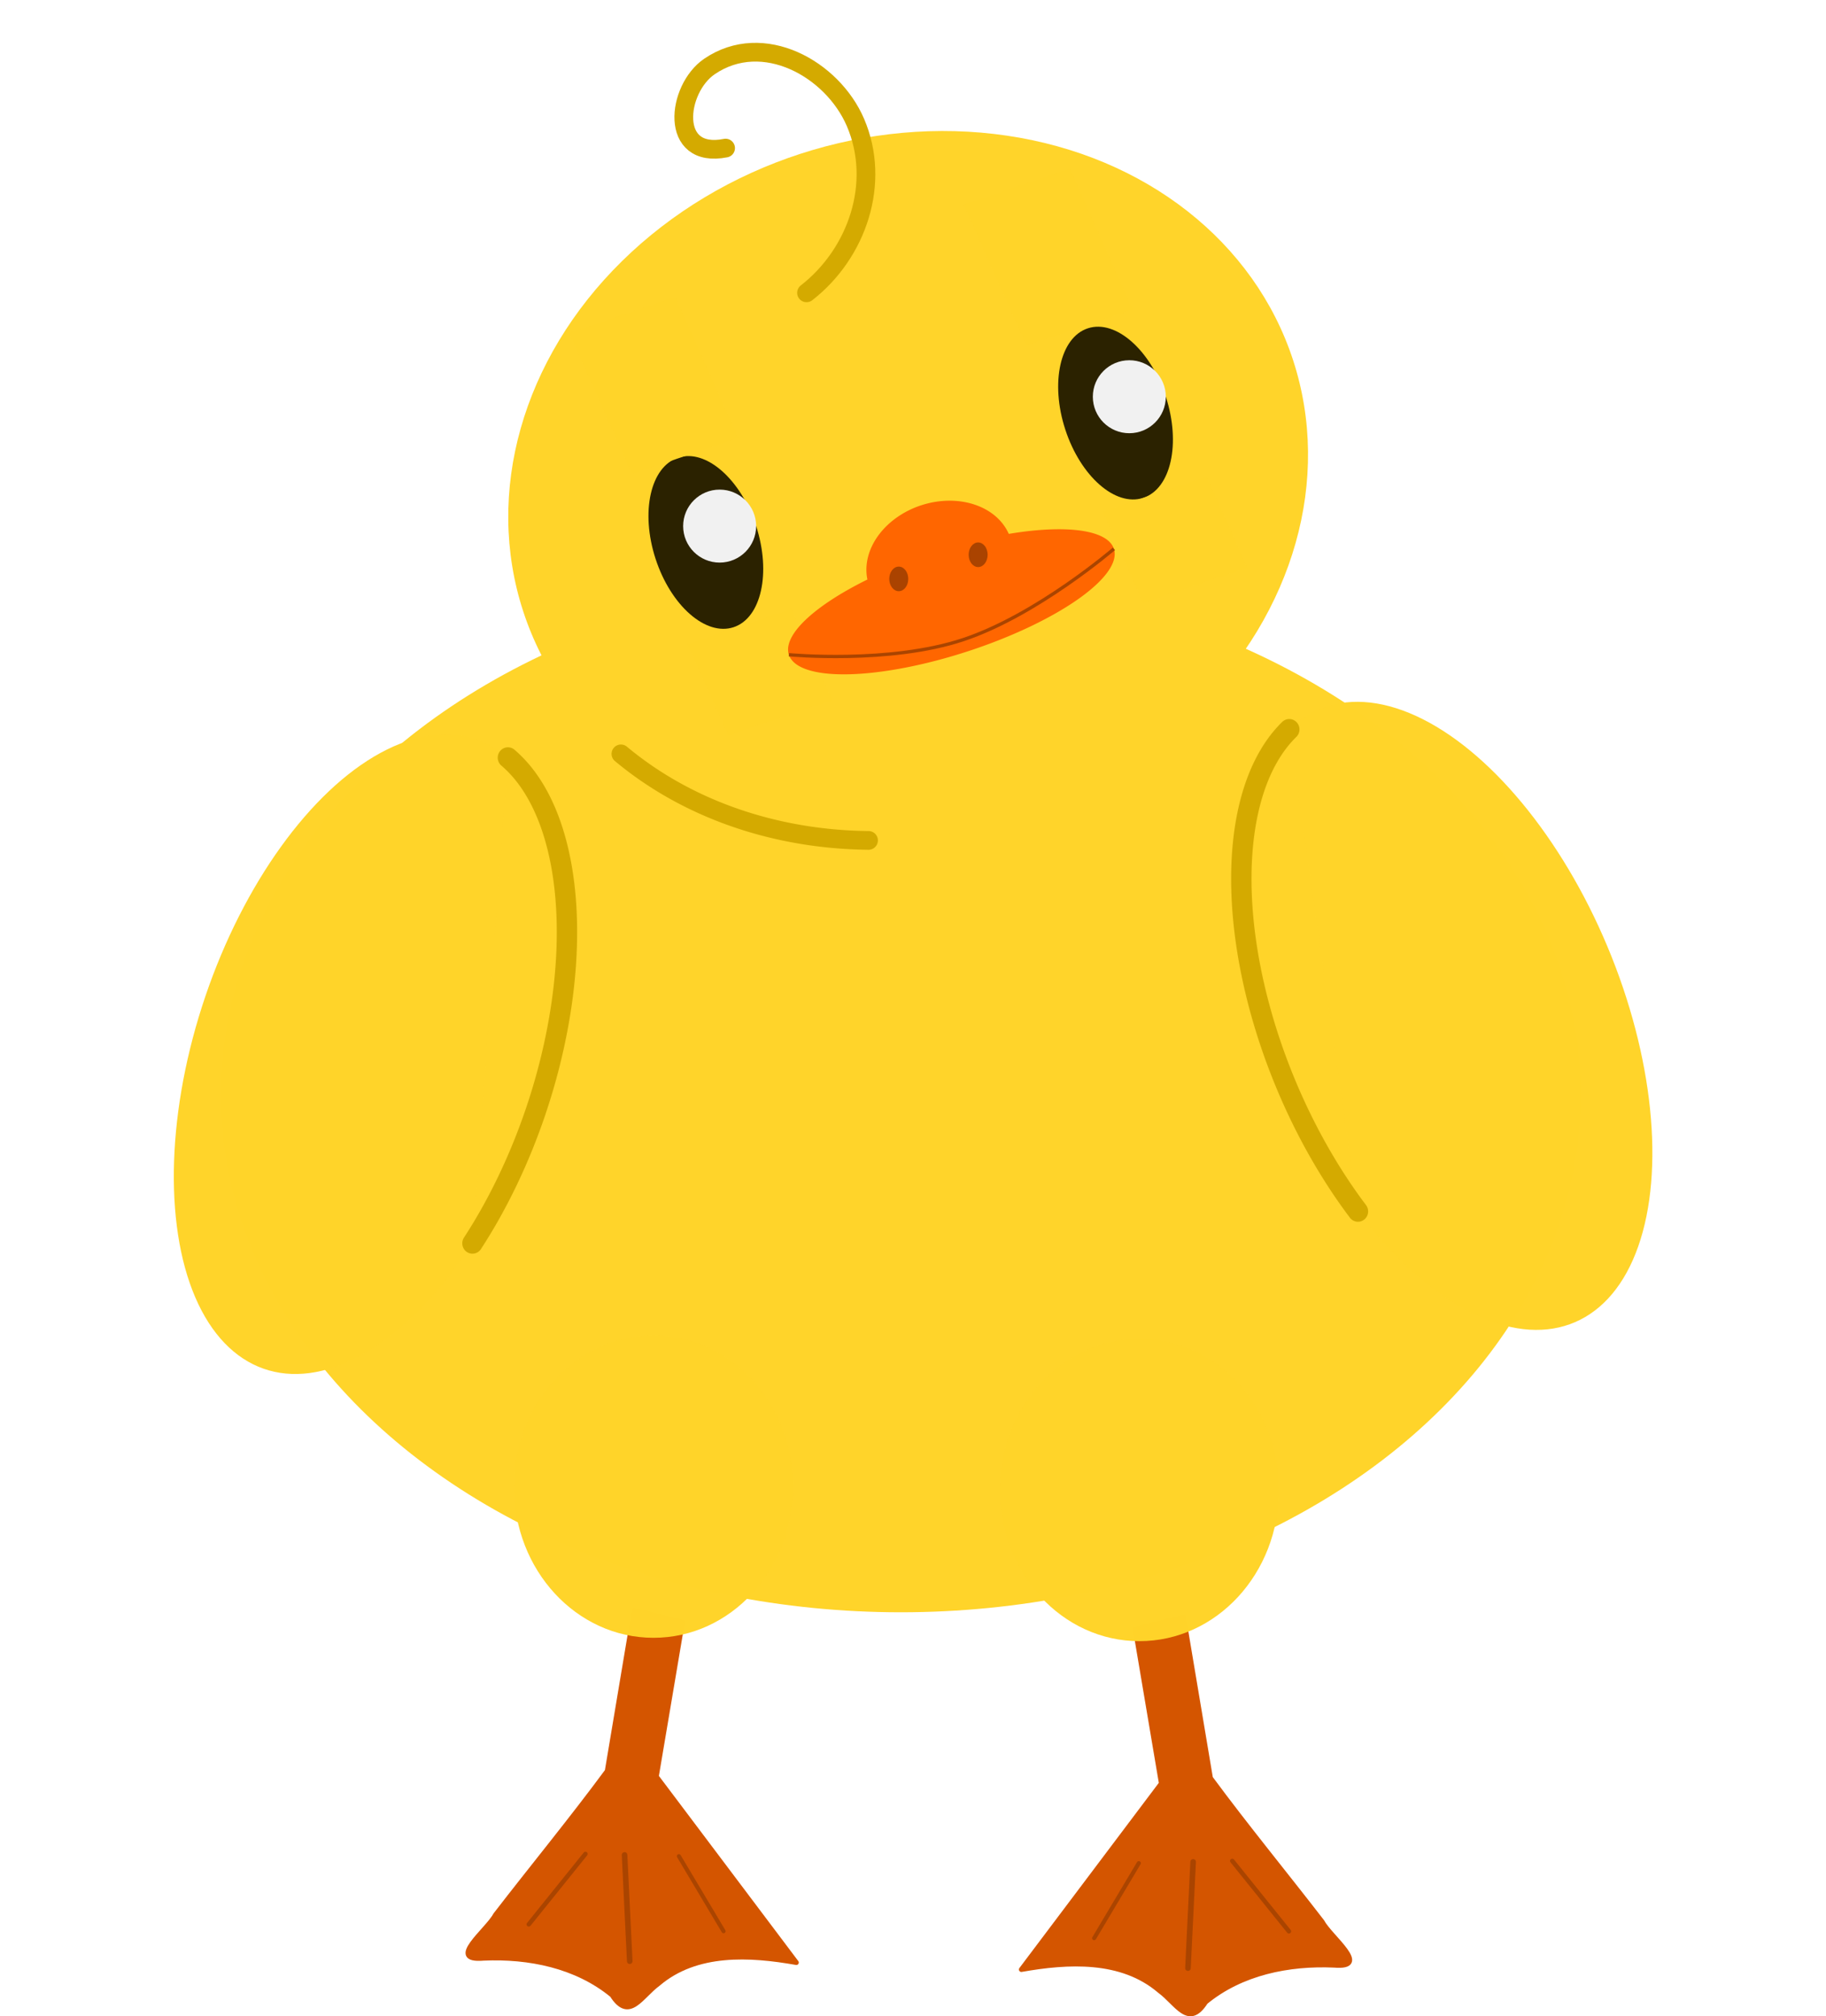 <svg id="duck" width="552.85" height="610.43" version="1.1" viewBox="0 0 146.27 161.51" xmlns="http://www.w3.org/2000/svg" xmlns:osb="http://www.openswatchbook.org/uri/2009/osb" xmlns:xlink="http://www.w3.org/1999/xlink">
  <defs>
    <linearGradient id="linearGradient1391" gradientTransform="matrix(.024 .264 -.264 .024 158.84 126.9)" osb:paint="solid">
      <stop stop-color="#d4aa00" offset="0"/>
    </linearGradient>
    <linearGradient id="linearGradient883" gradientTransform="matrix(.013 0 0 .017 98.475 106.27)" osb:paint="solid">
      <stop stop-color="#ffd42a" offset="0"/>
    </linearGradient>
    <linearGradient id="linearGradient870" gradientTransform="matrix(-.004 5.6109e-5 7.8775e-5 .007 153.52 100.11)" osb:paint="solid">
      <stop stop-color="#a40" offset="0"/>
    </linearGradient>
    <linearGradient id="linearGradient864" gradientTransform="matrix(2.331,0,0,2.01,-89.954,-127.66)" osb:paint="solid">
      <stop stop-color="#d45500" offset="0"/>
    </linearGradient>
    <linearGradient id="linearGradient860" x1="94.444" x2="117.5" y1="75.191" y2="75.191" gradientUnits="userSpaceOnUse" xlink:href="#linearGradient870"/>
    <linearGradient id="linearGradient1429" x1="48.152" x2="90.648" y1="124.18" y2="124.18" gradientUnits="userSpaceOnUse" xlink:href="#linearGradient1391"/>
    <filter id="filter942" x="-4.529e-6" y="-5.1056e-6" width="1" height="1" color-interpolation-filters="sRGB">
      <feGaussianBlur stdDeviation="0"/>
    </filter>
    <linearGradient id="linearGradient1012" x1="80.708" x2="89.691" y1="82.079" y2="82.079" gradientUnits="userSpaceOnUse" xlink:href="#linearGradient883"/>
    <linearGradient id="linearGradient1018" x1="80.855" x2="89.646" y1="106.87" y2="106.87" gradientUnits="userSpaceOnUse" xlink:href="#linearGradient883"/>
  </defs>
  <g transform="translate(-6.408 -5.306)">
    <g id="l_leg" transform="translate(-1.519,2.613)">
      <path d="m62.589 132.63c-0.696 4.123-1.393 8.246-2.089 12.369 3.74 4.967 7.479 9.934 11.218 14.901-3.715-0.656-8.014-0.916-11.079 1.705-1.364 0.995-2.311 3.05-3.679 0.903-2.872-2.359-6.662-3.116-10.295-2.956-3.036 0.256 0.32-2.265 0.95-3.468 2.965-3.848 6.082-7.629 8.952-11.52l2.162-12.891c1.287 0.319 2.574 0.637 3.86 0.956z" fill="url(#linearGradient864)" stroke="url(#linearGradient864)" stroke-linejoin="round" stroke-width=".39"/>
      <g fill="none" stroke="url(#linearGradient870)" stroke-linecap="round">
        <path d="m50.284 156.84 4.538-5.639" stroke-width=".356"/>
        <path d="m58.371 159.79-0.415-8.512" stroke-width=".447"/>
        <path d="m65.886 157.39-3.578-6.01" stroke-width=".327"/>
      </g>
    </g>
    <g id="r_leg" transform="matrix(-1,0,0,1,159.94,3.17)">
      <path d="m62.589 132.63c-0.696 4.123-1.393 8.246-2.089 12.369 3.74 4.967 7.479 9.934 11.218 14.901-3.715-0.656-8.014-0.916-11.079 1.705-1.364 0.995-2.311 3.05-3.679 0.903-2.872-2.359-6.662-3.116-10.295-2.956-3.036 0.256 0.32-2.265 0.95-3.468 2.965-3.848 6.082-7.629 8.952-11.52l2.162-12.891c1.287 0.319 2.574 0.637 3.86 0.956z" fill="url(#linearGradient864)" stroke="url(#linearGradient864)" stroke-linejoin="round" stroke-width=".39"/>
      <g fill="none" stroke="url(#linearGradient870)" stroke-linecap="round">
        <path d="m50.284 156.84 4.538-5.639" stroke-width=".356"/>
        <path d="m58.371 159.79-0.415-8.512" stroke-width=".447"/>
        <path d="m65.886 157.39-3.578-6.01" stroke-width=".327"/>
      </g>
    </g>
    <ellipse id="body" cx="78.568" cy="92.998" rx="54.468" ry="41.457" fill="url(#linearGradient883)" fill-rule="evenodd" stroke-width=".623"/>
    <g id="head" transform="rotate(-.043 -42717 38402)">
      <g id="skull" filter="url(#filter942)">
        <ellipse transform="rotate(-18)" cx="79.055" cy="105.96" rx="32.436" ry="27.955" fill="#ffd42a" fill-rule="evenodd" stroke-width=".606"/>
        <path transform="rotate(-18)" d="m67.237 131.99a32.436 27.955 0 0 1-16.712-12.734" fill="none" stroke="url(#linearGradient1429)" stroke-linecap="round" stroke-width="1.5"/>
      </g>
      <path id="hair" d="m93.326 49.287c-4.557 0.899-3.926-4.742-1.29-6.537 4.294-2.925 9.854 0.198 11.692 4.484 2.078 4.846 0.134 10.498-3.928 13.652" fill="none" stroke="url(#linearGradient1391)" stroke-linecap="round" stroke-width="1.5"/>
      <g id="face" transform="translate(5.072,10.282)">
        <g id="l_eye" fill-rule="evenodd" opacity=".998">
          <ellipse transform="rotate(-18)" cx="60.593" cy="93.913" rx="4.236" ry="7.144" fill="#2b2200" stroke-width=".645"/>
          <circle id="l_pupil" cx="87.754" cy="69.284" r="2.923" fill="#f2f2f2" opacity=".994" style="paint-order:normal"/>
          <rect id="lt_eyelid" transform="matrix(.947 -.32 .407 .914 0 0)" x="47.507" y="75.495" width="8.983" height="12.363" fill="url(#linearGradient883)" opacity=".994" stroke-linecap="round" stroke-linejoin="round" stroke-width="11.055"/>
          <rect id="lb_eyelid" transform="matrix(.947 -.32 .407 .914 0 0)" x="46.006" y="102.24" width="8.791" height="8.009" fill="url(#linearGradient883)" opacity=".994" stroke-linecap="round" stroke-linejoin="round" stroke-width="11.055"/>
        </g>
        <g id="mouth">
          <path d="m103.88 67.636a4.731 5.972 72 0 0-4.292 5.936 4.18 13.692 72 0 0-6.295 6.02 4.18 13.692 72 0 0 14.313-0.256 4.18 13.692 72 0 0 11.73-8.206 4.18 13.692 72 0 0-8.42-1.205 4.731 5.972 72 0 0-7.005-2.298 4.731 5.972 72 0 0-0.031 0.01z" fill="#f60" fill-rule="evenodd" stroke-width=".645"/>
          <path d="m93.294 79.591s8.073 0.767 13.983-1.202c5.91-1.969 12.06-7.26 12.06-7.26" fill="none" opacity=".999" stroke="url(#linearGradient860)" stroke-width=".265"/>
          <ellipse transform="scale(-1,1)" cx="-108.46" cy="71.595" rx=".761" ry=".986" fill="url(#linearGradient870)" fill-rule="evenodd" opacity=".994" style="paint-order:normal"/>
          <ellipse transform="scale(-1,1)" cx="-102.1" cy="73.524" rx=".761" ry=".986" fill="url(#linearGradient870)" fill-rule="evenodd" opacity=".994" style="paint-order:normal"/>
        </g>
        <g id="r_eye" fill-rule="evenodd">
          <ellipse transform="rotate(-18)" cx="95.008" cy="94.226" rx="4.236" ry="7.144" fill="#2b2200" stroke-width=".645"/>
          <circle id="r_pupil" cx="120.58" cy="58.946" r="2.923" fill="#f2f2f2" opacity=".994" style="paint-order:normal"/>
          <rect id="rt_eyelid" transform="matrix(.947 -.32 .407 .914 0 0)" x="80.708" y="75.898" width="8.983" height="12.363" fill="url(#linearGradient1012)" opacity=".994" stroke-linecap="round" stroke-linejoin="round" stroke-width="11.055"/>
          <rect id="rb_eyelid" transform="matrix(.947 -.32 .407 .914 0 0)" x="80.855" y="102.87" width="8.791" height="8.009" fill="url(#linearGradient1018)" opacity=".994" stroke-linecap="round" stroke-linejoin="round" stroke-width="11.055"/>
        </g>
      </g>
    </g>
    <g fill="url(#linearGradient883)" fill-rule="evenodd">
      <g id="r_wing" transform="matrix(-1 .431 .427 1.02 63.508 25.291)">
        <ellipse cx="-28.041" cy="72.033" rx="12.867" ry="24.055" opacity=".994" style="paint-order:stroke fill markers"/>
        <path d="m-25.486 48.458a12.867 24.055 0 0 1 8.971 12.884 12.867 24.055 0 0 1 0.061 21.149" opacity=".994" stroke="url(#linearGradient1391)" stroke-linecap="round" stroke-linejoin="round" stroke-width="1.5" style="paint-order:normal"/>
      </g>
      <g id="l_wing" transform="matrix(1.027 .362 -.356 1.047 90.518 24.488)">
        <ellipse cx="-28.041" cy="72.033" rx="12.867" ry="24.055" opacity=".994" style="paint-order:stroke fill markers"/>
        <path d="m-25.486 48.458a12.867 24.055 0 0 1 8.971 12.884 12.867 24.055 0 0 1 0.061 21.149" opacity=".994" stroke="url(#linearGradient1391)" stroke-linecap="round" stroke-linejoin="round" stroke-width="1.5" style="paint-order:normal"/>
      </g>
      <ellipse cx="58.753" cy="124.39" rx="11.178" ry="12.109" opacity=".994" stroke-linecap="round" stroke-linejoin="round" stroke-width="1.5"/>
      <ellipse cx="97.677" cy="124.66" rx="11.178" ry="12.109" opacity=".994" stroke-linecap="round" stroke-linejoin="round" stroke-width="1.5"/>
    </g>
  </g>
</svg>
